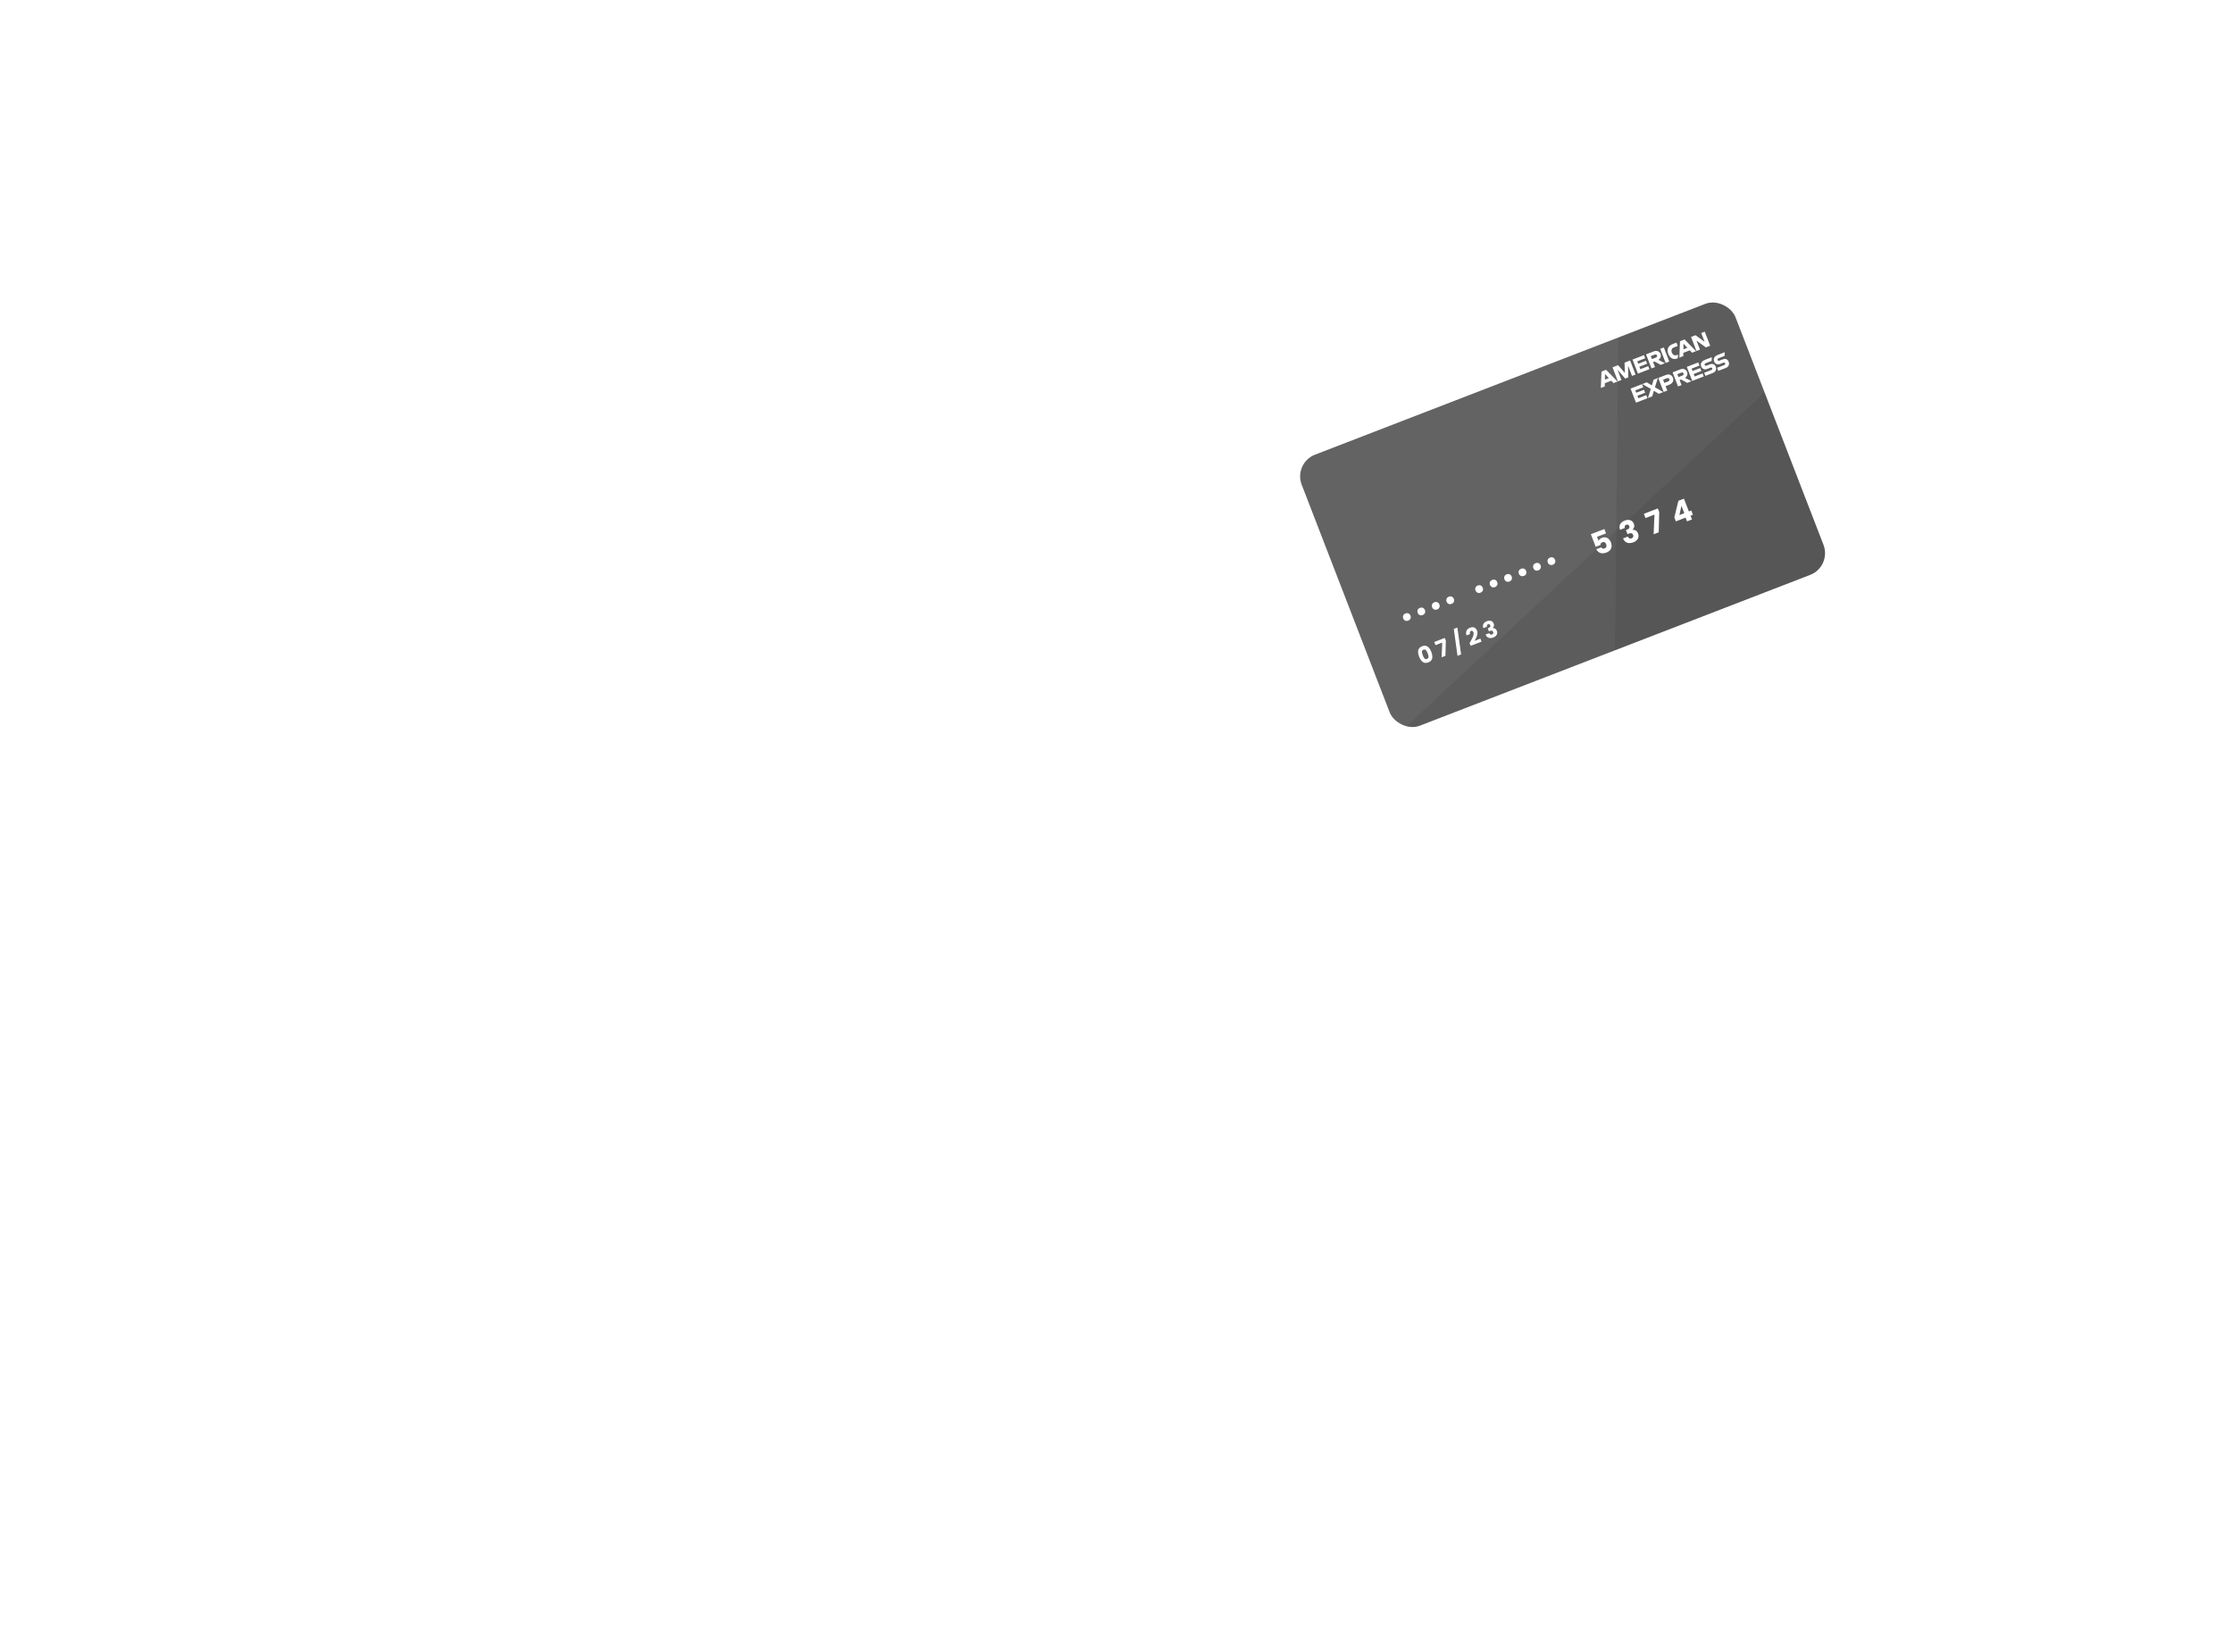 <svg viewBox="0 0 665 492" fill="none" xmlns="http://www.w3.org/2000/svg"><g filter="url(#prefix__filter0_dd_873_3982)"><g clip-path="url(#prefix__clip0_873_3982)"><rect x="385.156" y="128.702" width="138.489" height="86.556" rx="6.924" transform="rotate(-21.13 385.156 128.702)" fill="#636363"/><path opacity=".45" d="M482.925-2.495l62.611 162.011-64.589 24.961 1.978-186.972z" fill="#000" fill-opacity=".15"/><path opacity=".45" d="M416.358 209.438l129.178-49.922-20.036-51.844-109.142 101.766z" fill="#000" fill-opacity=".15"/><g clip-path="url(#prefix__clip1_873_3982)" fill="#fff"><path d="M476.924 101.455l-.184 4.884 1.173-.453.008-.967 1.934-.748.657.711 1.201-.464-3.42-3.492-1.369.529zm1.043.713l1.156 1.236-1.18.456.024-1.692zM481.833 104.367l-1.618-4.188 1.672-.638 2.012 2.325-.099-3.073 1.655-.64 1.619 4.189-1.047.405-1.193-3.085.081 3.514-.919.355-2.308-2.653 1.193 3.084-1.048.405zM487.793 102.064l-1.619-4.188 3.421-1.322.362.935-2.36.912.278.718 2.302-.89.341.882-2.306.891.287.743 2.359-.912.352.91-3.417 1.321zM490.201 96.324l1.618 4.188 1.048-.405-.575-1.489.439-.17 1.834 1.003 1.28-.495-1.976-1.009c.547-.264.945-.977.654-1.73-.341-.882-1.218-1.089-1.99-.79l-2.332.897zm1.409.53l1.197-.462c.286-.11.584.033.667.247.108.278-.102.544-.313.626l-1.212.468-.339-.878zM497.112 98.462l-1.068.413-1.619-4.188 1.069-.413 1.618 4.188zM499.65 97.481l-.232.09c-1.119.433-2.134-.185-2.596-1.38-.473-1.225-.144-2.37 1.265-2.915l1.158-.447.384.992-1.198.463c-.572.221-.807.825-.543 1.507.313.81.909.97 1.574.713l.275-.107-.087 1.084zM500.314 92.415l-.184 4.881 1.172-.453.009-.967 1.934-.748.656.71 1.198-.462-3.42-3.492-1.365.531zm1.041.715l1.155 1.236-1.18.456.025-1.692zM505.22 95.329l-1.618-4.188 1.333-.516 2.719 1.974-1.017-2.631 1.047-.405 1.619 4.188-1.291.499-2.787-2.025 1.043 2.7-1.048.404zM487.203 110.713l-1.619-4.188 3.421-1.322.362.935-2.36.912.278.717 2.306-.891.34.882-2.305.891.287.743 2.359-.912.352.911-3.421 1.322zM503.958 104.237l-1.618-4.188 3.421-1.322.362.935-2.36.912.277.718 2.296-.887.34.882-2.295.887.287.743 2.36-.912.352.91-3.422 1.322zM490.756 109.339l.867-2.711-2.525-1.461 1.32-.51 1.521.918.513-1.704 1.269-.491-.875 2.743 2.478 1.447-1.32.51-1.484-.908-.464 1.661-1.3.506zM493.833 103.341l1.619 4.188 1.076-.416-.511-1.321 1.105-.427c.933-.36 1.449-1.13 1.078-2.091-.308-.796-1.098-1.192-2.049-.825l-2.317.896-.001-.004zm1.442.53l1.162-.449c.3-.116.59-.014.704.282.108.278-.028.565-.335.684l-1.159.447-.372-.964zM498.104 101.686l1.618 4.189 1.048-.405-.576-1.489.44-.17 1.834 1.002 1.28-.494-1.976-1.009c.547-.265.945-.977.654-1.73-.341-.882-1.218-1.089-1.99-.791l-2.332.897zm1.414.533l1.197-.463c.286-.11.584.033.667.248.108.278-.102.544-.313.625l-1.212.469-.339-.879zM507.866 102.727l-.352-.91 2.099-.811c.311-.12.378-.339.308-.521-.068-.175-.269-.303-.58-.182l-.948.366c-.822.317-1.476-.004-1.767-.758-.26-.67-.088-1.48 1.135-1.953l2.041-.788-.075 1.112-1.766.683c-.336.13-.371.348-.306.516.067.175.269.314.527.215l.994-.384c.918-.355 1.517.013 1.78.695.283.731.071 1.503-.851 1.859l-2.238.865-.001-.004zM511.713 101.241l-.352-.911 2.098-.81c.311-.12.379-.34.308-.522-.067-.175-.269-.302-.58-.182l-.947.366c-.822.318-1.477-.004-1.768-.757-.259-.671-.087-1.48 1.136-1.953l2.041-.79-.076 1.114-1.766.682c-.336.13-.37.348-.305.516.067.175.269.315.526.215l.994-.384c.919-.355 1.517.013 1.781.695.283.732.071 1.503-.851 1.859l-2.238.865-.001-.003z"/></g><path d="M422.625 186.373c-.286-.741-.37-1.379-.25-1.915.124-.538.504-.93 1.141-1.176.638-.247 1.181-.212 1.63.105.453.315.823.842 1.109 1.583.289.749.372 1.393.249 1.93-.12.537-.498.928-1.135 1.174-.638.246-1.183.212-1.636-.103-.449-.316-.818-.849-1.108-1.598zm2.545-.984c-.168-.435-.345-.75-.529-.946-.186-.2-.428-.243-.725-.128-.297.115-.447.309-.451.582-.005.269.077.621.245 1.056.113.293.225.53.334.71.108.176.236.305.386.385.153.075.332.072.539-.007.207-.08.339-.198.398-.355a.996.996 0 00.033-.547 4.565 4.565 0 00-.23-.75zm5.403-3.773l-.118 4.515-1.13.436.185-4.399-2.009.776-.364-.943 3.119-1.205.317.82zm3.441-3.913l1.107 8.013-1.066.411-1.107-8.012 1.066-.412zm3.638 4.629a26.376 26.376 0 00.801-1.482 4.36 4.36 0 00.348-.944c.073-.31.065-.582-.025-.814-.069-.177-.163-.299-.283-.366-.12-.068-.262-.07-.425-.006a.493.493 0 00-.316.337c-.043.155-.022.345.065.569l-1.066.412c-.133-.37-.174-.705-.122-1.007.056-.304.182-.561.378-.77.2-.211.449-.374.746-.489.513-.198.949-.216 1.309-.053.364.161.628.453.791.875.178.461.186.95.025 1.468a7.5 7.5 0 01-.757 1.613l1.744-.673.347.897-3.243 1.253-.317-.82zm4.094-4.455c-.161-.467-.148-.881.04-1.24.187-.36.525-.634 1.011-.822.323-.124.62-.175.892-.151.276.022.509.107.7.256.196.147.34.342.433.583.11.284.129.544.057.78a1.165 1.165 0 01-.358.554l.01.025a1.25 1.25 0 01.739.183c.215.134.38.35.495.647.103.267.132.528.087.783a1.325 1.325 0 01-.351.685 1.985 1.985 0 01-.766.497c-.517.199-.979.232-1.388.098-.403-.136-.713-.457-.928-.963l1.072-.414c.077.188.19.318.336.39.145.067.317.063.515-.014.168-.065.278-.162.332-.292a.575.575 0 00-.007-.442c-.08-.207-.204-.329-.373-.368-.166-.045-.393-.012-.681.1l-.207.08-.347-.898.207-.08c.219-.085.382-.19.487-.315.108-.13.124-.293.049-.486-.06-.155-.149-.259-.269-.312a.515.515 0 00-.405.008c-.163.063-.267.16-.31.291a.717.717 0 00.006.42l-1.078.417z" fill="#fff"/><circle cx="418.966" cy="174.569" r="1.154" transform="rotate(-21.13 418.966 174.569)" fill="#fff"/><circle cx="423.272" cy="172.905" r="1.154" transform="rotate(-21.13 423.272 172.905)" fill="#fff"/><circle cx="427.578" cy="171.241" r="1.154" transform="rotate(-21.13 427.578 171.241)" fill="#fff"/><circle cx="431.884" cy="169.576" r="1.154" transform="rotate(-21.13 431.884 169.576)" fill="#fff"/><circle cx="440.496" cy="166.248" r="1.154" transform="rotate(-21.13 440.496 166.248)" fill="#fff"/><circle cx="444.802" cy="164.584" r="1.154" transform="rotate(-21.13 444.802 164.584)" fill="#fff"/><circle cx="449.108" cy="162.92" r="1.154" transform="rotate(-21.13 449.108 162.92)" fill="#fff"/><circle cx="453.414" cy="161.256" r="1.154" transform="rotate(-21.13 453.414 161.256)" fill="#fff"/><circle cx="457.72" cy="159.592" r="1.154" transform="rotate(-21.13 457.72 159.592)" fill="#fff"/><circle cx="462.026" cy="157.928" r="1.154" transform="rotate(-21.13 462.026 157.928)" fill="#fff"/><path d="M478.284 149.646l-2.687 1.039.459 1.188c.066-.171.187-.336.363-.496.175-.161.384-.287.625-.38.431-.167.824-.207 1.181-.12.362.084.67.256.921.515.252.259.448.569.588.931.26.671.276 1.278.051 1.821-.228.537-.687.938-1.376 1.205-.459.177-.888.254-1.287.23a2.002 2.002 0 01-1.04-.36 2.05 2.05 0 01-.677-.857l1.438-.556a.846.846 0 00.423.351c.176.064.379.052.609-.037.27-.104.437-.268.503-.491.065-.224.043-.479-.068-.766-.109-.281-.261-.47-.457-.566-.195-.096-.425-.093-.689.009a.83.83 0 00-.426.333.692.692 0 00-.106.467l-1.421.549-1.448-3.746 4.022-1.554.499 1.291zm4.172-1.048c-.215-.623-.197-1.174.053-1.654.251-.479.7-.844 1.349-1.095.43-.166.827-.234 1.189-.202a1.707 1.707 0 011.511 1.119c.146.378.171.725.075 1.039a1.545 1.545 0 01-.477.739l.014.034a1.67 1.67 0 01.984.243c.288.18.508.468.661.864.137.356.176.704.116 1.044a1.772 1.772 0 01-.468.913c-.251.275-.591.496-1.022.662-.688.266-1.305.31-1.849.131-.539-.181-.952-.609-1.239-1.283l1.43-.553c.103.25.253.424.448.52.193.09.422.084.686-.018.224-.087.372-.216.444-.389a.766.766 0 00-.011-.59c-.106-.276-.272-.439-.496-.491-.221-.06-.524-.015-.909.133l-.275.107-.463-1.197.276-.107c.292-.113.509-.253.649-.419.144-.174.166-.391.066-.649-.08-.207-.199-.345-.358-.416-.16-.07-.34-.067-.541.011-.218.084-.356.214-.414.388a.974.974 0 00.009.56l-1.438.556zm11.672-5.282l-.158 6.019-1.508.583.248-5.866-2.679 1.035-.486-1.258 4.16-1.607.423 1.094zm4.956 2.756l-.459-1.189 1.217-4.944 1.645-.636 1.471 3.807.706-.273.493 1.275-.707.272.433 1.12-1.472.569-.433-1.119-2.894 1.118zm1.659-4.62l-.601 2.746 1.447-.559-.846-2.187z" fill="#fff"/></g></g><defs><clipPath id="prefix__clip0_873_3982"><rect x="385.156" y="128.702" width="138.489" height="86.556" rx="6.924" transform="rotate(-21.13 385.156 128.702)" fill="#fff"/></clipPath><clipPath id="prefix__clip1_873_3982"><path fill="#fff" transform="rotate(-21.13 509.43 -1222.26)" d="M0 0h38.326v13.849H0z"/></clipPath><filter id="prefix__filter0_dd_873_3982" x="362.075" y="62.622" width="206.542" height="176.821" filterUnits="userSpaceOnUse" color-interpolation-filters="sRGB"><feFlood flood-opacity="0" result="BackgroundImageFix"/><feColorMatrix in="SourceAlpha" values="0 0 0 0 0 0 0 0 0 0 0 0 0 0 0 0 0 0 127 0" result="hardAlpha"/><feOffset dy="6.924"/><feGaussianBlur stdDeviation="11.541"/><feComposite in2="hardAlpha" operator="out"/><feColorMatrix values="0 0 0 0 0.412 0 0 0 0 0.337 0 0 0 0 0.216 0 0 0 0.24 0"/><feBlend in2="BackgroundImageFix" result="effect1_dropShadow_873_3982"/><feColorMatrix in="SourceAlpha" values="0 0 0 0 0 0 0 0 0 0 0 0 0 0 0 0 0 0 127 0" result="hardAlpha"/><feMorphology radius="1.154" in="SourceAlpha" result="effect2_dropShadow_873_3982"/><feOffset dy="2.308"/><feGaussianBlur stdDeviation="1.731"/><feComposite in2="hardAlpha" operator="out"/><feColorMatrix values="0 0 0 0 0 0 0 0 0 0 0 0 0 0 0 0 0 0 0.08 0"/><feBlend in2="effect1_dropShadow_873_3982" result="effect2_dropShadow_873_3982"/><feBlend in="SourceGraphic" in2="effect2_dropShadow_873_3982" result="shape"/></filter></defs></svg>